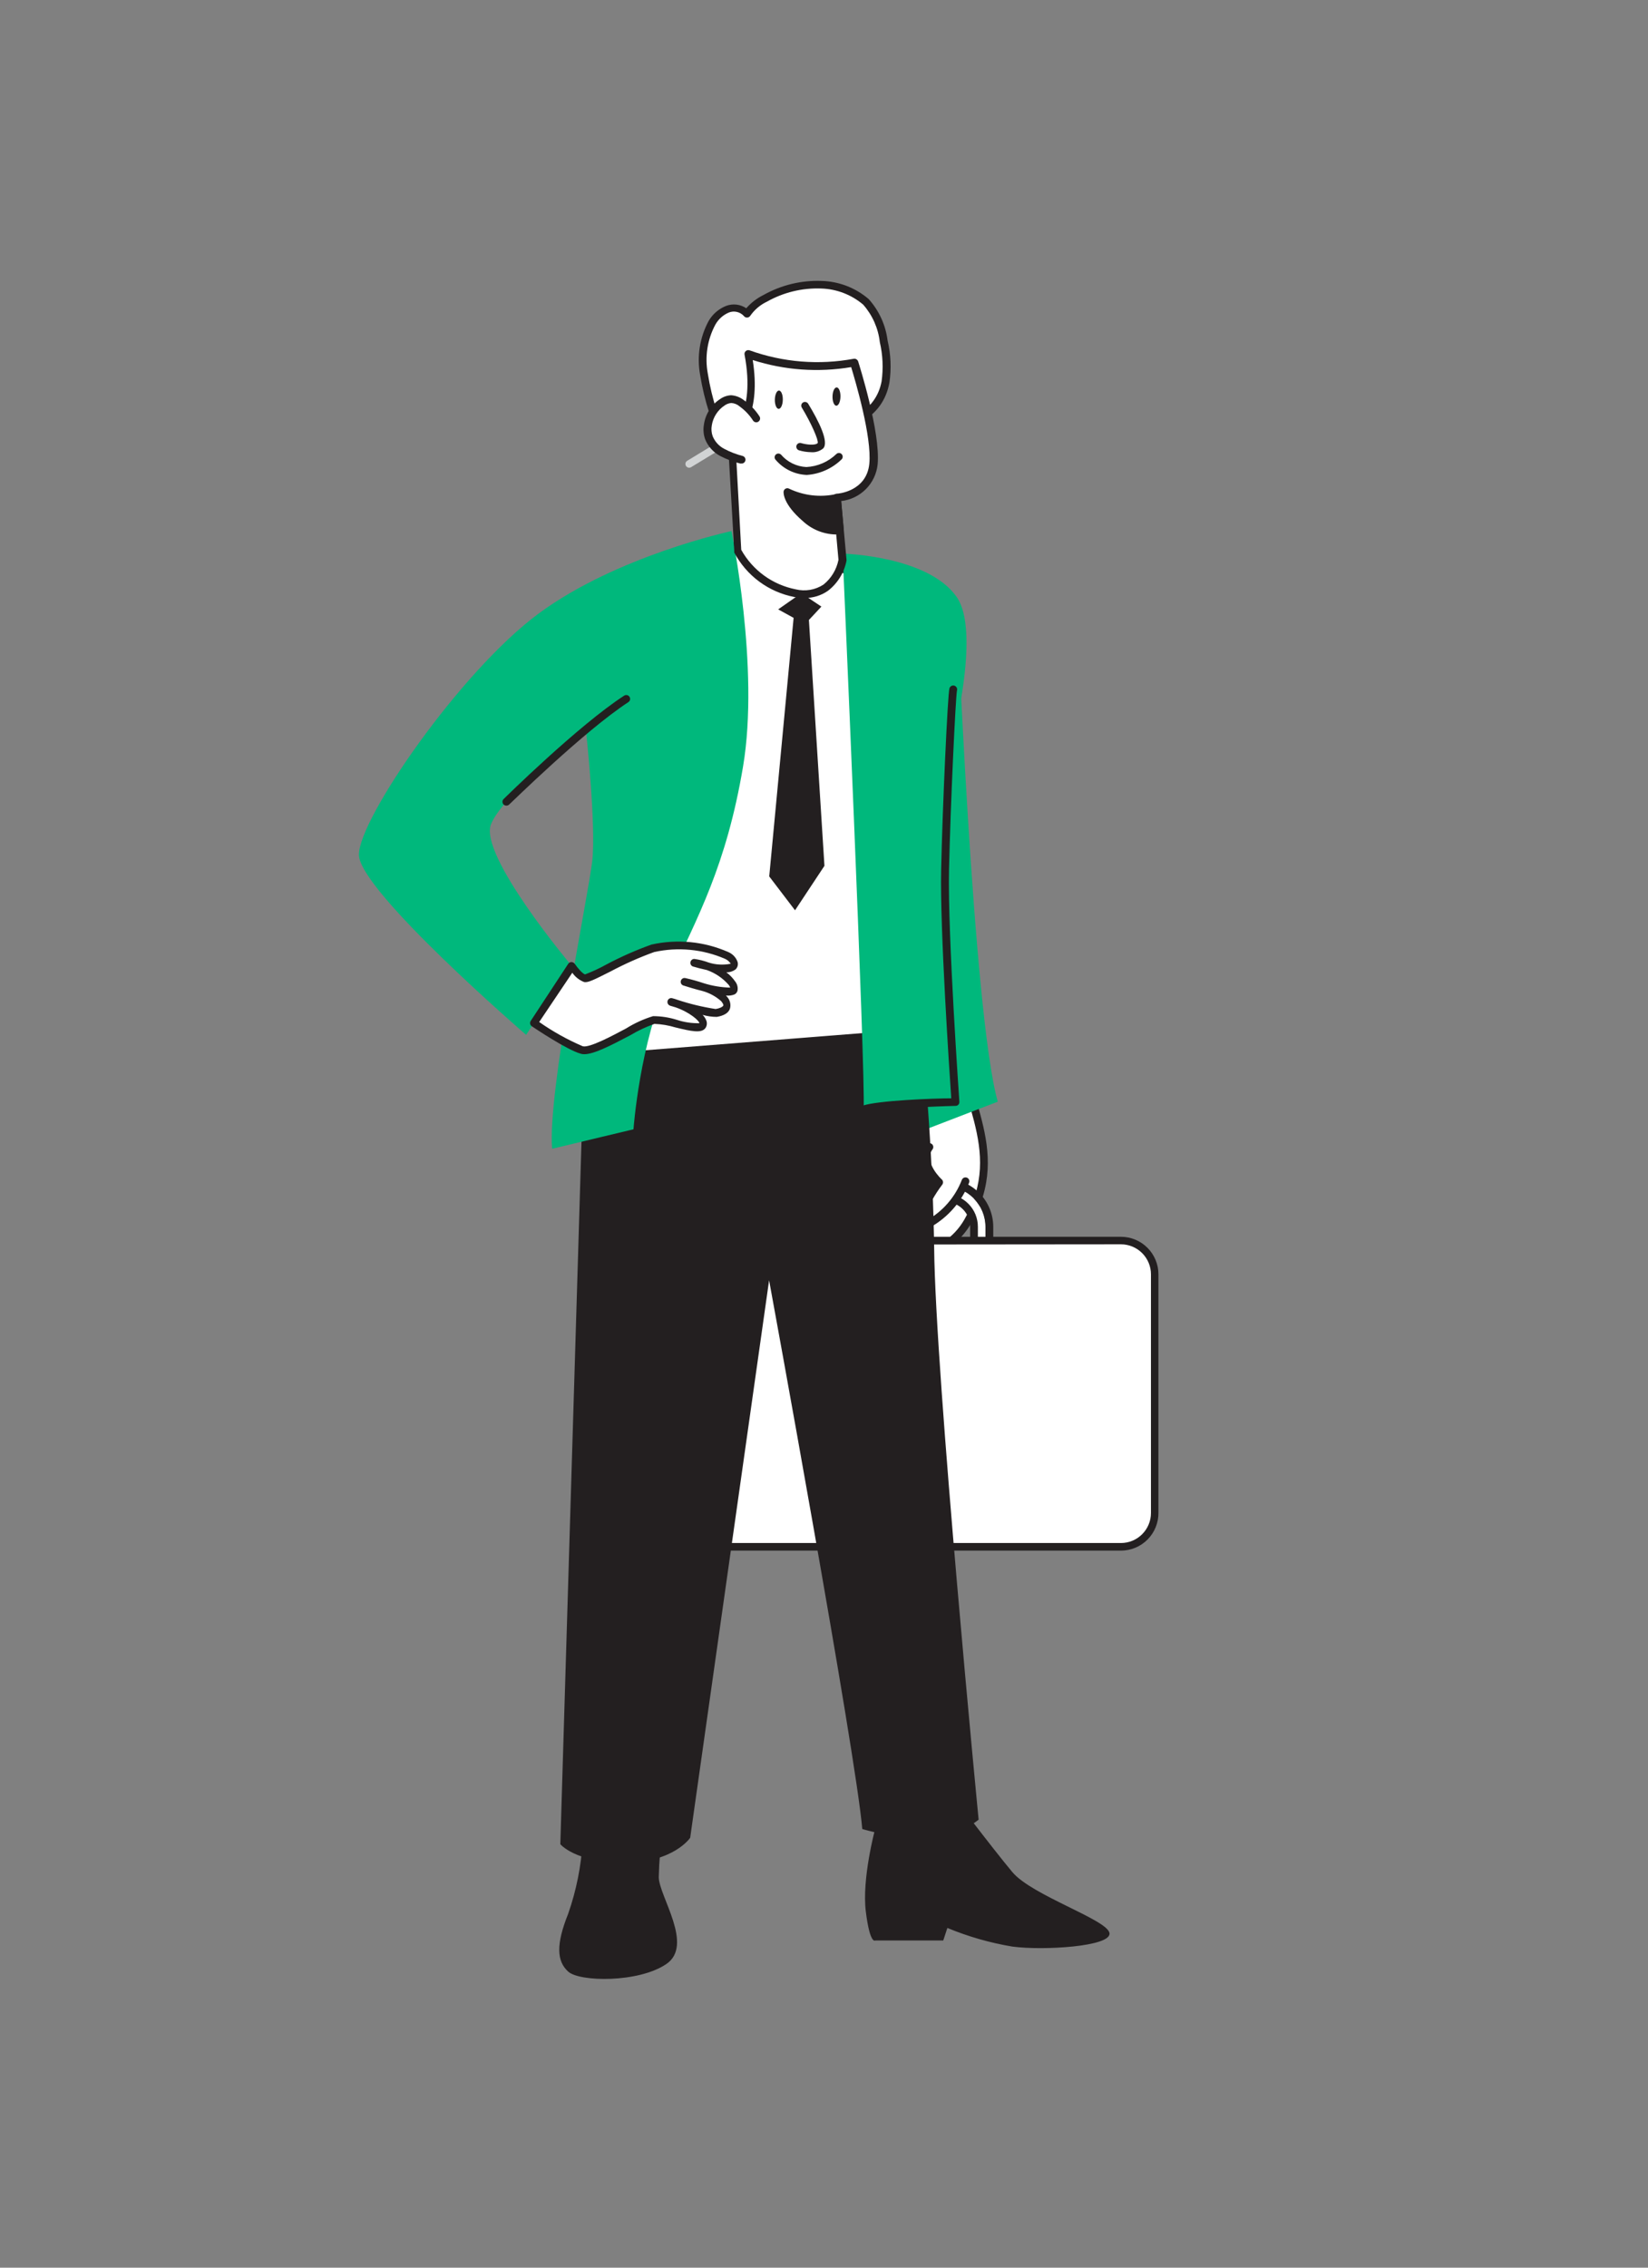 <svg width="64" height="88" viewBox="0 0 64 88" fill="none" xmlns="http://www.w3.org/2000/svg">
<rect x="0" y="0" width="64" height="88" fill="#808080" stroke="none"/>
<path d="M26.762 18.15C26.738 18.15 26.713 18.144 26.692 18.132C26.67 18.119 26.652 18.102 26.64 18.08C26.63 18.064 26.623 18.046 26.62 18.028C26.617 18.009 26.618 17.99 26.622 17.971C26.626 17.953 26.634 17.936 26.645 17.92C26.657 17.905 26.671 17.892 26.687 17.882L31.931 14.695C31.964 14.675 32.004 14.668 32.042 14.678C32.08 14.687 32.112 14.711 32.132 14.744C32.152 14.777 32.158 14.817 32.149 14.855C32.14 14.893 32.116 14.925 32.083 14.945L26.838 18.13C26.816 18.144 26.789 18.151 26.762 18.15Z" fill="#D1D3D4"/>
<path d="M38.032 46.367C37.934 46.693 37.801 47.006 37.636 47.303C37.453 47.642 37.202 47.939 36.898 48.177C36.403 48.55 35.509 48.71 35.15 48.057C35.043 47.831 34.986 47.585 34.984 47.335C34.984 45.633 35.381 43.839 35.567 42.123C35.57 42.051 35.587 41.98 35.62 41.916C35.669 41.846 35.735 41.791 35.812 41.752L37.306 40.879C37.63 42.775 38.609 44.424 38.032 46.367Z" fill="white"/>
<path d="M35.955 48.667C35.865 48.667 35.775 48.658 35.687 48.64C35.546 48.612 35.413 48.553 35.298 48.467C35.183 48.382 35.087 48.272 35.02 48.145C34.901 47.9 34.837 47.631 34.833 47.358C34.862 46.225 34.972 45.096 35.162 43.979C35.25 43.367 35.343 42.735 35.404 42.123C35.402 42.02 35.431 41.918 35.488 41.832C35.545 41.746 35.626 41.679 35.722 41.639L37.213 40.765C37.234 40.753 37.258 40.745 37.282 40.744C37.306 40.742 37.33 40.747 37.353 40.757C37.375 40.767 37.394 40.782 37.409 40.801C37.424 40.821 37.434 40.843 37.438 40.867C37.548 41.42 37.688 41.967 37.857 42.505C38.236 43.795 38.591 45.013 38.175 46.412C38.075 46.748 37.938 47.073 37.767 47.379C37.575 47.742 37.31 48.061 36.989 48.317C36.689 48.539 36.328 48.661 35.955 48.667ZM37.184 41.127L35.873 41.899C35.82 41.925 35.772 41.962 35.733 42.006C35.714 42.053 35.704 42.104 35.704 42.155C35.64 42.77 35.55 43.405 35.459 44.02C35.272 45.121 35.163 46.233 35.133 47.35C35.136 47.576 35.188 47.798 35.285 48.002C35.331 48.091 35.398 48.168 35.478 48.227C35.559 48.287 35.652 48.328 35.751 48.346C35.936 48.374 36.126 48.364 36.307 48.317C36.489 48.27 36.66 48.187 36.808 48.072C37.098 47.843 37.335 47.555 37.505 47.227C37.666 46.942 37.794 46.639 37.886 46.324C38.28 45.01 37.933 43.833 37.569 42.586C37.429 42.114 37.292 41.631 37.184 41.127Z" fill="#231F20"/>
<path d="M38.112 48.635H33.214C33.175 48.635 33.138 48.619 33.111 48.592C33.084 48.565 33.068 48.528 33.068 48.489V47.615C33.068 47.201 33.233 46.803 33.526 46.51C33.818 46.217 34.215 46.051 34.63 46.05H36.71C37.125 46.051 37.522 46.217 37.815 46.51C38.107 46.803 38.272 47.201 38.272 47.615V48.489C38.272 48.51 38.268 48.53 38.26 48.548C38.251 48.567 38.239 48.584 38.224 48.598C38.209 48.611 38.191 48.622 38.172 48.628C38.152 48.635 38.132 48.637 38.112 48.635ZM33.36 48.343H37.963V47.612C37.963 47.276 37.83 46.953 37.592 46.715C37.354 46.477 37.032 46.343 36.696 46.342H34.627C34.291 46.343 33.968 46.477 33.731 46.715C33.493 46.953 33.36 47.276 33.36 47.612V48.343Z" fill="white"/>
<path d="M36.709 46.044C37.123 46.045 37.52 46.21 37.813 46.503C38.106 46.797 38.27 47.194 38.27 47.609V48.483C38.27 48.521 38.255 48.558 38.227 48.586C38.2 48.613 38.163 48.628 38.124 48.628H33.212C33.174 48.628 33.137 48.613 33.109 48.586C33.082 48.558 33.067 48.521 33.067 48.483V47.609C33.067 47.194 33.231 46.797 33.524 46.503C33.817 46.21 34.214 46.045 34.628 46.044H36.709ZM33.373 48.34H37.976V47.609C37.976 47.272 37.843 46.95 37.605 46.712C37.367 46.473 37.045 46.339 36.709 46.338H34.64C34.304 46.339 33.981 46.473 33.744 46.712C33.506 46.95 33.373 47.272 33.373 47.609V48.34ZM36.709 45.744H34.64C34.146 45.745 33.672 45.941 33.322 46.291C32.973 46.641 32.776 47.114 32.775 47.609V48.483C32.776 48.601 32.824 48.715 32.908 48.798C32.992 48.882 33.106 48.928 33.224 48.928H38.124C38.243 48.928 38.357 48.882 38.441 48.798C38.525 48.715 38.572 48.601 38.573 48.483V47.609C38.572 47.114 38.376 46.641 38.026 46.291C37.677 45.941 37.203 45.745 36.709 45.744ZM33.673 48.04V47.609C33.673 47.352 33.775 47.106 33.956 46.925C34.137 46.743 34.383 46.641 34.64 46.641H36.709C36.965 46.641 37.211 46.743 37.392 46.925C37.574 47.106 37.676 47.352 37.676 47.609V48.04H33.673Z" fill="#231F20"/>
<path d="M37.486 45.858C37.216 46.556 36.711 47.138 36.059 47.504C36.021 47.533 35.978 47.552 35.932 47.56C35.886 47.568 35.838 47.565 35.794 47.551C35.671 47.484 35.7 47.303 35.75 47.175C35.926 46.717 36.166 46.286 36.464 45.896C36.464 45.896 35.627 45.133 36.085 44.524" fill="white"/>
<path d="M35.87 47.704C35.819 47.706 35.769 47.694 35.724 47.669C35.556 47.579 35.512 47.378 35.611 47.107C35.776 46.678 35.997 46.271 36.266 45.898C36.042 45.653 35.532 44.998 35.975 44.421C35.999 44.389 36.035 44.368 36.074 44.363C36.113 44.357 36.153 44.368 36.185 44.392C36.217 44.416 36.237 44.451 36.243 44.491C36.248 44.53 36.238 44.57 36.214 44.602C35.847 45.094 36.566 45.767 36.572 45.767C36.601 45.792 36.618 45.827 36.622 45.865C36.626 45.903 36.615 45.941 36.593 45.971C36.305 46.349 36.071 46.766 35.899 47.209C35.87 47.267 35.86 47.334 35.873 47.398C35.873 47.398 35.899 47.398 35.995 47.355C36.616 47.006 37.096 46.452 37.353 45.787C37.367 45.75 37.396 45.72 37.433 45.703C37.469 45.687 37.511 45.686 37.548 45.7C37.567 45.707 37.584 45.717 37.598 45.73C37.612 45.744 37.624 45.76 37.632 45.778C37.64 45.796 37.645 45.815 37.645 45.835C37.646 45.854 37.643 45.874 37.636 45.892C37.352 46.622 36.825 47.231 36.144 47.617C36.062 47.67 35.968 47.7 35.87 47.704Z" fill="#231F20"/>
<path d="M43.534 48.151H27.793C27.068 48.151 26.481 48.738 26.481 49.462V58.712C26.481 59.436 27.068 60.023 27.793 60.023H43.534C44.258 60.023 44.845 59.436 44.845 58.712V49.462C44.845 48.738 44.258 48.151 43.534 48.151Z" fill="white"/>
<path d="M43.531 60.174H27.799C27.412 60.174 27.042 60.02 26.768 59.747C26.495 59.474 26.342 59.103 26.342 58.717V49.452C26.342 49.066 26.495 48.695 26.768 48.422C27.042 48.149 27.412 47.995 27.799 47.995H43.531C43.918 47.995 44.288 48.149 44.561 48.422C44.834 48.695 44.988 49.066 44.988 49.452V58.7C44.99 58.892 44.954 59.084 44.882 59.262C44.81 59.441 44.703 59.604 44.568 59.741C44.432 59.878 44.271 59.987 44.093 60.061C43.915 60.136 43.724 60.174 43.531 60.174ZM27.799 48.301C27.489 48.301 27.193 48.424 26.974 48.643C26.756 48.861 26.633 49.158 26.633 49.467V58.714C26.633 59.023 26.756 59.319 26.974 59.538C27.193 59.757 27.489 59.879 27.799 59.879H43.531C43.84 59.879 44.137 59.757 44.355 59.538C44.574 59.319 44.697 59.023 44.697 58.714V49.452C44.697 49.143 44.574 48.847 44.355 48.628C44.137 48.41 43.84 48.287 43.531 48.287L27.799 48.301Z" fill="#231F20"/>
<path d="M37.149 23.167C37.149 23.167 37.781 39.357 38.748 42.752L34.961 44.208C34.961 44.208 34.087 26.806 34.812 24.936C35.538 23.065 37.149 23.167 37.149 23.167Z" fill="#00B87C"/>
<path d="M22.634 42.571L21.76 71.566C21.76 71.566 22.343 72.283 24.251 72.283C26.159 72.283 26.803 71.318 26.803 71.318L29.868 49.683C29.868 49.683 33.248 68.09 33.486 70.977C33.486 70.977 36.4 71.898 38.005 70.616C38.005 70.616 36.321 53.313 36.278 48.427C36.225 45.182 36.008 41.942 35.628 38.72H23.275L22.634 42.571Z" fill="#231F20"/>
<path d="M34.444 40.167L23.276 41.041C23.614 37.945 23.98 34.853 24.375 31.765C24.745 28.877 24.73 25.527 26.481 23.053C27.259 21.952 28.765 20.583 30.196 20.915C31.577 21.235 33.182 22.354 34.444 23.045V40.167Z" fill="white"/>
<path d="M23.274 41.199C23.253 41.199 23.233 41.194 23.214 41.186C23.195 41.177 23.178 41.165 23.164 41.149C23.15 41.133 23.139 41.115 23.133 41.095C23.126 41.075 23.124 41.054 23.126 41.033C23.47 37.875 23.837 34.752 24.221 31.757C24.291 31.212 24.346 30.664 24.405 30.085C24.655 27.594 24.912 25.015 26.354 22.976C27.228 21.749 28.757 20.435 30.226 20.779C31.283 21.024 32.463 21.723 33.506 22.341C33.862 22.55 34.197 22.748 34.511 22.923C34.535 22.936 34.556 22.954 34.569 22.978C34.583 23.001 34.59 23.027 34.59 23.054V40.168C34.591 40.206 34.577 40.242 34.552 40.27C34.526 40.298 34.491 40.314 34.453 40.317L23.286 41.191L23.274 41.199ZM29.745 21.024C28.463 21.024 27.193 22.311 26.602 23.151C25.203 25.126 24.95 27.661 24.705 30.114C24.646 30.696 24.591 31.247 24.521 31.795C24.142 34.732 23.781 37.791 23.443 40.885L34.29 40.028V23.145C33.999 22.979 33.681 22.795 33.355 22.6C32.329 21.994 31.17 21.306 30.15 21.07C30.017 21.04 29.881 21.024 29.745 21.024Z" fill="#231F20"/>
<path d="M31.12 23.019L30.22 23.648L30.82 23.977L29.873 34.011L30.875 35.325L32.017 33.6L31.414 24.059L31.898 23.54L31.12 23.019Z" fill="#231F20"/>
<path d="M32.724 21.484C32.724 21.484 33.621 41.762 33.539 43.044L37.103 42.752C37.103 42.752 36.266 33.584 36.587 30.297C36.587 30.297 38.271 24.762 37.149 23.162C36.028 21.563 32.724 21.484 32.724 21.484Z" fill="#00B87C"/>
<path d="M28.406 20.61C28.406 20.61 23.96 21.562 20.912 23.814C17.865 26.067 13.938 31.774 13.938 33.167C13.938 34.559 20.432 40.159 20.432 40.159L22.197 37.476C22.197 37.476 18.587 33.19 19.068 31.987C19.549 30.783 22.756 28.342 22.756 28.342C22.756 28.342 23.159 32.065 22.998 33.429C22.838 34.792 21.25 42.493 21.443 44.579L24.601 43.824C24.601 43.824 24.843 40.459 25.964 38.026C27.086 35.593 28.21 33.592 28.857 29.743C29.504 25.895 28.406 20.61 28.406 20.61Z" fill="#00B87C"/>
<path d="M27.825 16.53C27.614 15.876 27.446 15.21 27.321 14.534C27.2 13.853 27.316 13.151 27.65 12.544C27.785 12.299 28 12.107 28.259 12.002C28.387 11.952 28.528 11.942 28.661 11.974C28.795 12.006 28.916 12.078 29.008 12.18C29.188 11.921 29.432 11.714 29.716 11.577C30.38 11.206 31.134 11.024 31.895 11.053C32.53 11.069 33.14 11.304 33.623 11.717C34.005 12.143 34.247 12.678 34.313 13.246C34.437 13.762 34.46 14.296 34.383 14.82C34.141 16.131 32.944 16.533 31.802 16.827C31.288 16.981 30.752 17.046 30.217 17.02C29.95 17.003 29.688 16.934 29.447 16.816C29.207 16.698 28.992 16.534 28.816 16.332" fill="white"/>
<path d="M30.496 17.172C30.403 17.172 30.307 17.172 30.205 17.172C29.917 17.154 29.636 17.08 29.377 16.953C29.119 16.826 28.888 16.649 28.699 16.432C28.674 16.4 28.662 16.36 28.666 16.32C28.671 16.281 28.691 16.244 28.722 16.219C28.737 16.207 28.755 16.197 28.774 16.192C28.793 16.186 28.812 16.185 28.832 16.187C28.851 16.189 28.87 16.195 28.887 16.205C28.904 16.214 28.92 16.227 28.932 16.242C29.096 16.428 29.295 16.579 29.518 16.687C29.741 16.795 29.984 16.858 30.231 16.872C30.749 16.897 31.267 16.834 31.764 16.685C32.891 16.394 34.01 16.006 34.237 14.797C34.307 14.29 34.284 13.775 34.167 13.276C34.106 12.736 33.88 12.227 33.52 11.82C33.062 11.433 32.486 11.213 31.886 11.196C31.152 11.169 30.425 11.346 29.785 11.706C29.523 11.83 29.298 12.021 29.133 12.26C29.119 12.279 29.1 12.296 29.079 12.307C29.057 12.318 29.033 12.324 29.009 12.324C28.985 12.324 28.961 12.318 28.939 12.307C28.918 12.296 28.899 12.279 28.885 12.26C28.813 12.181 28.718 12.127 28.614 12.104C28.51 12.08 28.401 12.089 28.302 12.129C28.08 12.224 27.895 12.391 27.778 12.603C27.469 13.182 27.367 13.849 27.487 14.494C27.565 14.988 27.682 15.475 27.836 15.951C27.886 16.126 27.938 16.298 27.985 16.472C27.991 16.51 27.984 16.548 27.963 16.58C27.943 16.612 27.912 16.635 27.875 16.645C27.839 16.655 27.8 16.651 27.766 16.633C27.733 16.616 27.707 16.587 27.694 16.551C27.647 16.379 27.597 16.207 27.548 16.035C27.39 15.546 27.269 15.046 27.187 14.538C27.059 13.825 27.177 13.089 27.522 12.452C27.677 12.186 27.917 11.981 28.203 11.869C28.331 11.822 28.468 11.805 28.604 11.821C28.739 11.838 28.869 11.886 28.981 11.962C29.169 11.748 29.396 11.573 29.651 11.447C30.34 11.06 31.123 10.872 31.912 10.902C32.583 10.921 33.227 11.17 33.736 11.607C34.139 12.056 34.396 12.619 34.47 13.218C34.596 13.753 34.62 14.306 34.54 14.85C34.284 16.233 33.083 16.659 31.848 16.974C31.408 17.096 30.953 17.163 30.496 17.172Z" fill="#231F20"/>
<path d="M32.505 19.313L32.723 21.731C32.723 21.731 32.47 23.31 30.873 23.019C30.402 22.928 29.957 22.734 29.571 22.451C29.184 22.167 28.866 21.801 28.638 21.379L28.405 16.939C28.405 16.939 29.536 16.251 29.049 13.734C30.367 14.214 31.79 14.33 33.169 14.069C33.169 14.069 34.043 16.776 33.917 18.005C33.792 19.234 32.505 19.313 32.505 19.313Z" fill="white"/>
<path d="M31.251 23.205C31.115 23.203 30.98 23.191 30.846 23.167C30.353 23.072 29.888 22.868 29.485 22.57C29.081 22.271 28.75 21.886 28.515 21.442C28.512 21.424 28.512 21.405 28.515 21.387L28.259 16.947C28.257 16.919 28.263 16.892 28.276 16.868C28.289 16.844 28.308 16.824 28.332 16.81C28.332 16.81 29.363 16.128 28.915 13.765C28.909 13.739 28.911 13.711 28.92 13.685C28.929 13.659 28.945 13.636 28.967 13.62C28.988 13.602 29.014 13.591 29.041 13.588C29.069 13.584 29.096 13.588 29.121 13.599C30.413 14.062 31.805 14.173 33.154 13.923C33.19 13.916 33.227 13.923 33.258 13.942C33.29 13.961 33.314 13.99 33.326 14.024C33.361 14.138 34.2 16.775 34.083 18.022C34.045 18.385 33.883 18.724 33.626 18.982C33.368 19.241 33.03 19.404 32.667 19.444L32.874 21.722C32.875 21.733 32.875 21.745 32.874 21.757C32.785 22.219 32.531 22.633 32.16 22.922C31.894 23.11 31.576 23.208 31.251 23.205ZM28.786 21.337C29.006 21.731 29.31 22.072 29.675 22.337C30.04 22.601 30.459 22.783 30.902 22.87C31.084 22.915 31.274 22.921 31.46 22.89C31.645 22.858 31.822 22.789 31.98 22.686C32.281 22.444 32.487 22.104 32.562 21.725L32.347 19.324C32.345 19.304 32.347 19.284 32.353 19.265C32.359 19.246 32.368 19.229 32.382 19.213C32.408 19.183 32.446 19.164 32.486 19.161C32.533 19.161 33.652 19.076 33.76 17.996C33.862 16.958 33.221 14.791 33.055 14.246C31.777 14.461 30.466 14.368 29.232 13.972C29.555 16.012 28.801 16.81 28.55 17.014L28.786 21.337Z" fill="#231F20"/>
<path d="M32.63 20.578C32.63 20.578 32.01 20.738 31.279 20.111C30.547 19.485 30.585 19.092 30.585 19.092C31.185 19.383 31.867 19.461 32.517 19.313L32.63 20.578Z" fill="#231F20"/>
<path d="M32.427 20.74C31.96 20.724 31.515 20.538 31.174 20.219C30.408 19.56 30.425 19.123 30.431 19.077C30.433 19.053 30.442 19.03 30.455 19.011C30.468 18.991 30.486 18.975 30.507 18.964C30.528 18.952 30.552 18.947 30.575 18.946C30.599 18.946 30.623 18.952 30.644 18.963C31.213 19.235 31.857 19.309 32.473 19.173C32.493 19.168 32.515 19.167 32.535 19.17C32.556 19.174 32.575 19.182 32.593 19.193C32.61 19.206 32.624 19.221 32.634 19.239C32.645 19.257 32.651 19.277 32.654 19.298L32.768 20.566C32.77 20.599 32.761 20.633 32.741 20.661C32.721 20.688 32.693 20.708 32.66 20.717C32.583 20.735 32.505 20.742 32.427 20.74ZM30.798 19.345C30.942 19.598 31.132 19.82 31.36 20C31.657 20.285 32.051 20.446 32.462 20.452L32.377 19.491C31.847 19.58 31.303 19.53 30.798 19.345Z" fill="#231F20"/>
<path d="M31.261 15.735C31.261 15.735 32.076 17.075 31.861 17.291C31.645 17.506 31.071 17.334 31.071 17.334" fill="white"/>
<path d="M31.499 17.548C31.339 17.545 31.18 17.521 31.027 17.475C30.99 17.463 30.96 17.437 30.942 17.403C30.924 17.368 30.92 17.328 30.931 17.291C30.942 17.255 30.968 17.224 31.002 17.206C31.035 17.188 31.075 17.184 31.112 17.195C31.316 17.256 31.651 17.294 31.756 17.195C31.793 17.079 31.508 16.429 31.138 15.817C31.128 15.801 31.121 15.783 31.118 15.764C31.115 15.746 31.115 15.727 31.12 15.708C31.124 15.69 31.132 15.672 31.143 15.657C31.154 15.642 31.168 15.629 31.184 15.619C31.201 15.609 31.219 15.602 31.238 15.599C31.257 15.596 31.277 15.597 31.295 15.602C31.314 15.606 31.332 15.615 31.347 15.626C31.363 15.638 31.376 15.652 31.386 15.668C31.785 16.321 32.207 17.154 31.968 17.402C31.837 17.51 31.669 17.563 31.499 17.548Z" fill="#231F20"/>
<path d="M31.34 18.43H31.317C31.089 18.419 30.866 18.362 30.661 18.262C30.456 18.162 30.273 18.02 30.125 17.847C30.111 17.834 30.101 17.818 30.093 17.801C30.086 17.783 30.082 17.764 30.082 17.745C30.082 17.726 30.086 17.708 30.093 17.69C30.101 17.673 30.111 17.657 30.125 17.643C30.138 17.63 30.154 17.619 30.172 17.612C30.19 17.604 30.209 17.6 30.228 17.6C30.247 17.6 30.267 17.604 30.284 17.612C30.302 17.619 30.318 17.63 30.332 17.643C30.454 17.786 30.604 17.902 30.773 17.985C30.942 18.067 31.126 18.115 31.314 18.124C31.75 18.103 32.164 17.924 32.479 17.62C32.506 17.593 32.543 17.578 32.581 17.578C32.619 17.578 32.656 17.593 32.683 17.62C32.697 17.634 32.707 17.65 32.715 17.668C32.722 17.685 32.726 17.704 32.726 17.724C32.726 17.743 32.722 17.762 32.715 17.78C32.707 17.797 32.697 17.813 32.683 17.827C32.32 18.18 31.845 18.394 31.34 18.43Z" fill="#231F20"/>
<path d="M30.4 15.514C30.404 15.318 30.338 15.157 30.252 15.156C30.167 15.154 30.095 15.312 30.091 15.508C30.088 15.704 30.154 15.865 30.239 15.866C30.325 15.868 30.397 15.71 30.4 15.514Z" fill="#231F20"/>
<path d="M32.639 15.392C32.643 15.196 32.577 15.035 32.492 15.034C32.406 15.032 32.334 15.19 32.331 15.386C32.327 15.583 32.393 15.743 32.479 15.745C32.564 15.746 32.636 15.588 32.639 15.392Z" fill="#231F20"/>
<path d="M29.385 16.24C29.231 16.009 29.033 15.811 28.802 15.657C28.684 15.563 28.54 15.508 28.389 15.499C28.266 15.505 28.147 15.547 28.048 15.619C27.898 15.717 27.77 15.845 27.672 15.996C27.575 16.147 27.51 16.316 27.483 16.493C27.453 16.658 27.468 16.828 27.523 16.985C27.622 17.235 27.805 17.442 28.042 17.568C28.274 17.693 28.521 17.791 28.776 17.859" fill="white"/>
<path d="M28.787 17.987C28.772 17.99 28.757 17.99 28.743 17.987C28.474 17.92 28.214 17.823 27.968 17.695C27.704 17.554 27.498 17.325 27.385 17.049C27.32 16.867 27.303 16.671 27.336 16.48C27.364 16.279 27.435 16.086 27.544 15.914C27.653 15.742 27.797 15.595 27.968 15.484C28.092 15.396 28.238 15.346 28.39 15.338C28.57 15.349 28.741 15.414 28.883 15.525C29.126 15.694 29.334 15.908 29.494 16.157C29.505 16.174 29.513 16.192 29.516 16.211C29.52 16.23 29.52 16.25 29.515 16.27C29.511 16.289 29.504 16.307 29.492 16.323C29.481 16.339 29.467 16.353 29.451 16.364C29.434 16.375 29.416 16.382 29.397 16.386C29.377 16.389 29.358 16.389 29.338 16.385C29.319 16.381 29.301 16.373 29.285 16.362C29.268 16.351 29.255 16.337 29.244 16.32C29.107 16.107 28.931 15.921 28.725 15.773C28.635 15.694 28.521 15.647 28.402 15.639C28.307 15.646 28.217 15.679 28.14 15.735C28.007 15.822 27.895 15.936 27.809 16.07C27.723 16.203 27.666 16.353 27.642 16.51C27.617 16.65 27.629 16.795 27.677 16.929C27.764 17.141 27.924 17.314 28.128 17.419C28.354 17.539 28.594 17.632 28.842 17.695C28.861 17.701 28.879 17.71 28.894 17.722C28.91 17.735 28.923 17.75 28.932 17.767C28.942 17.785 28.948 17.804 28.95 17.823C28.952 17.843 28.95 17.863 28.944 17.882C28.934 17.915 28.913 17.944 28.884 17.963C28.856 17.983 28.821 17.991 28.787 17.987Z" fill="#231F20"/>
<path d="M20.736 39.705C20.736 39.705 22.071 40.608 22.592 40.748C23.114 40.888 24.952 39.638 25.386 39.583C25.82 39.527 27.082 40.046 27.262 39.807C27.443 39.568 26.761 39.064 26.059 38.883C26.059 38.883 27.566 39.346 27.807 39.306C28.049 39.265 28.39 39.145 28.099 38.764C27.807 38.382 26.555 38.102 26.555 38.102C26.555 38.102 28.402 38.685 28.48 38.394C28.559 38.102 27.819 37.473 26.916 37.351C26.916 37.351 28.611 37.852 28.486 37.351C28.361 36.85 26.336 36.477 25.334 36.791C24.331 37.106 22.887 37.995 22.685 37.957C22.484 37.919 22.19 37.479 22.19 37.479L20.736 39.705Z" fill="white"/>
<path d="M22.688 40.91C22.643 40.911 22.599 40.905 22.557 40.892C22.018 40.747 20.71 39.864 20.654 39.826C20.638 39.816 20.623 39.802 20.612 39.786C20.601 39.769 20.593 39.751 20.589 39.732C20.585 39.713 20.585 39.693 20.588 39.673C20.592 39.654 20.6 39.636 20.61 39.619L22.067 37.402C22.081 37.382 22.099 37.364 22.121 37.353C22.143 37.341 22.168 37.335 22.192 37.335C22.217 37.336 22.241 37.342 22.262 37.353C22.284 37.364 22.303 37.38 22.318 37.399C22.443 37.583 22.638 37.798 22.723 37.813C23.007 37.704 23.284 37.576 23.55 37.428C24.113 37.129 24.698 36.871 25.298 36.656C26.3 36.431 27.348 36.533 28.288 36.948C28.369 36.983 28.443 37.035 28.505 37.1C28.566 37.165 28.613 37.242 28.643 37.326C28.658 37.377 28.659 37.431 28.646 37.483C28.632 37.534 28.605 37.581 28.567 37.618C28.463 37.695 28.336 37.735 28.206 37.731C28.341 37.831 28.458 37.952 28.553 38.09C28.592 38.14 28.621 38.199 28.636 38.261C28.651 38.323 28.652 38.388 28.64 38.451C28.631 38.481 28.616 38.509 28.596 38.533C28.576 38.557 28.552 38.577 28.523 38.591C28.419 38.632 28.306 38.646 28.194 38.632L28.235 38.681C28.293 38.744 28.334 38.821 28.353 38.904C28.372 38.987 28.369 39.075 28.343 39.156C28.282 39.313 28.11 39.415 27.839 39.462C27.651 39.462 27.465 39.435 27.285 39.383C27.349 39.447 27.399 39.523 27.431 39.608C27.449 39.656 27.455 39.707 27.448 39.758C27.442 39.809 27.423 39.857 27.393 39.899C27.236 40.106 26.848 40.021 26.228 39.87C25.963 39.79 25.69 39.744 25.415 39.733C25.087 39.849 24.772 39.997 24.474 40.176C23.667 40.601 23.058 40.91 22.688 40.91ZM20.94 39.66C21.469 40.031 22.035 40.346 22.63 40.601C22.886 40.671 23.745 40.214 24.314 39.911C24.641 39.706 24.993 39.546 25.362 39.433C25.676 39.434 25.987 39.482 26.286 39.576C26.568 39.669 26.863 39.713 27.16 39.707C27.16 39.616 26.79 39.284 26.239 39.092L26.024 39.028C25.987 39.015 25.956 38.989 25.937 38.954C25.919 38.92 25.914 38.879 25.925 38.841C25.935 38.804 25.96 38.772 25.993 38.752C26.027 38.732 26.067 38.727 26.105 38.737C26.175 38.754 26.244 38.776 26.312 38.801C26.794 38.96 27.288 39.079 27.789 39.156C27.97 39.127 28.052 39.072 28.081 39.037C28.11 39.002 28.081 38.946 28.008 38.853C27.796 38.664 27.542 38.527 27.268 38.454C26.976 38.381 26.717 38.3 26.539 38.244C26.503 38.233 26.472 38.208 26.453 38.174C26.435 38.14 26.43 38.101 26.44 38.064C26.45 38.026 26.474 37.994 26.507 37.973C26.54 37.953 26.58 37.947 26.618 37.956C26.86 38.01 27.099 38.078 27.335 38.157C27.666 38.26 28.01 38.317 28.357 38.326C28.346 38.29 28.328 38.257 28.305 38.227C28.076 37.962 27.782 37.761 27.451 37.644C27.236 37.597 27.038 37.545 26.904 37.504C26.871 37.491 26.844 37.466 26.828 37.435C26.811 37.404 26.806 37.368 26.814 37.333C26.821 37.299 26.84 37.268 26.867 37.246C26.895 37.224 26.93 37.212 26.965 37.213C27.155 37.239 27.341 37.286 27.521 37.353C27.798 37.441 28.093 37.457 28.378 37.399C28.325 37.316 28.249 37.25 28.159 37.21C27.292 36.834 26.329 36.742 25.406 36.945C24.824 37.156 24.257 37.408 23.71 37.699C23.055 38.029 22.836 38.139 22.685 38.11C22.499 38.038 22.339 37.912 22.225 37.749L20.94 39.66Z" fill="#231F20"/>
<path d="M22.626 71.459C22.571 72.415 22.382 73.36 22.066 74.264C21.583 75.468 21.623 76.109 22.066 76.511C22.509 76.913 24.79 76.951 25.874 76.219C26.958 75.488 25.6 73.597 25.583 72.851C25.597 72.22 25.651 71.591 25.743 70.966L22.626 71.459Z" fill="#231F20"/>
<path d="M33.986 70.977C33.986 70.977 33.464 72.9 33.624 74.182C33.785 75.464 33.986 75.303 33.986 75.303H36.631L36.791 74.817C37.603 75.153 38.45 75.396 39.317 75.54C40.52 75.7 43.166 75.54 43.087 75.018C43.009 74.496 40.081 73.561 39.317 72.652C38.554 71.743 36.751 69.363 36.751 69.363L33.986 70.977Z" fill="#231F20"/>
<path d="M33.539 43.203C33.509 43.204 33.478 43.194 33.453 43.177C33.428 43.159 33.409 43.133 33.4 43.104C33.386 43.067 33.388 43.026 33.404 42.99C33.42 42.955 33.45 42.926 33.487 42.912C34.052 42.705 36.316 42.621 36.942 42.621C36.872 41.613 36.499 36.033 36.549 33.758C36.599 31.389 36.805 26.911 36.872 26.71C36.884 26.672 36.91 26.639 36.946 26.62C36.981 26.601 37.023 26.597 37.062 26.608C37.1 26.62 37.133 26.646 37.152 26.682C37.171 26.717 37.175 26.759 37.164 26.798C37.111 27.06 36.91 31.258 36.855 33.764C36.8 36.269 37.254 42.691 37.257 42.755C37.259 42.775 37.256 42.796 37.25 42.816C37.243 42.835 37.233 42.853 37.219 42.868C37.205 42.883 37.188 42.895 37.17 42.903C37.151 42.911 37.132 42.915 37.111 42.915C36.301 42.935 34.09 43.023 33.598 43.206L33.539 43.203Z" fill="#231F20"/>
<path d="M19.665 31.264C19.625 31.264 19.586 31.249 19.558 31.221C19.543 31.207 19.532 31.19 19.524 31.172C19.517 31.154 19.513 31.134 19.513 31.114C19.513 31.095 19.517 31.075 19.524 31.057C19.532 31.038 19.543 31.022 19.558 31.008C19.587 30.979 22.471 28.138 24.239 26.996C24.256 26.985 24.274 26.978 24.294 26.974C24.313 26.971 24.333 26.971 24.352 26.975C24.371 26.979 24.39 26.987 24.406 26.998C24.422 27.009 24.436 27.023 24.446 27.04C24.457 27.056 24.465 27.075 24.468 27.094C24.472 27.113 24.472 27.133 24.468 27.152C24.464 27.172 24.456 27.19 24.445 27.206C24.433 27.222 24.419 27.236 24.403 27.247C22.675 28.374 19.811 31.194 19.77 31.224C19.741 31.25 19.704 31.264 19.665 31.264Z" fill="#231F20"/>
</svg>

